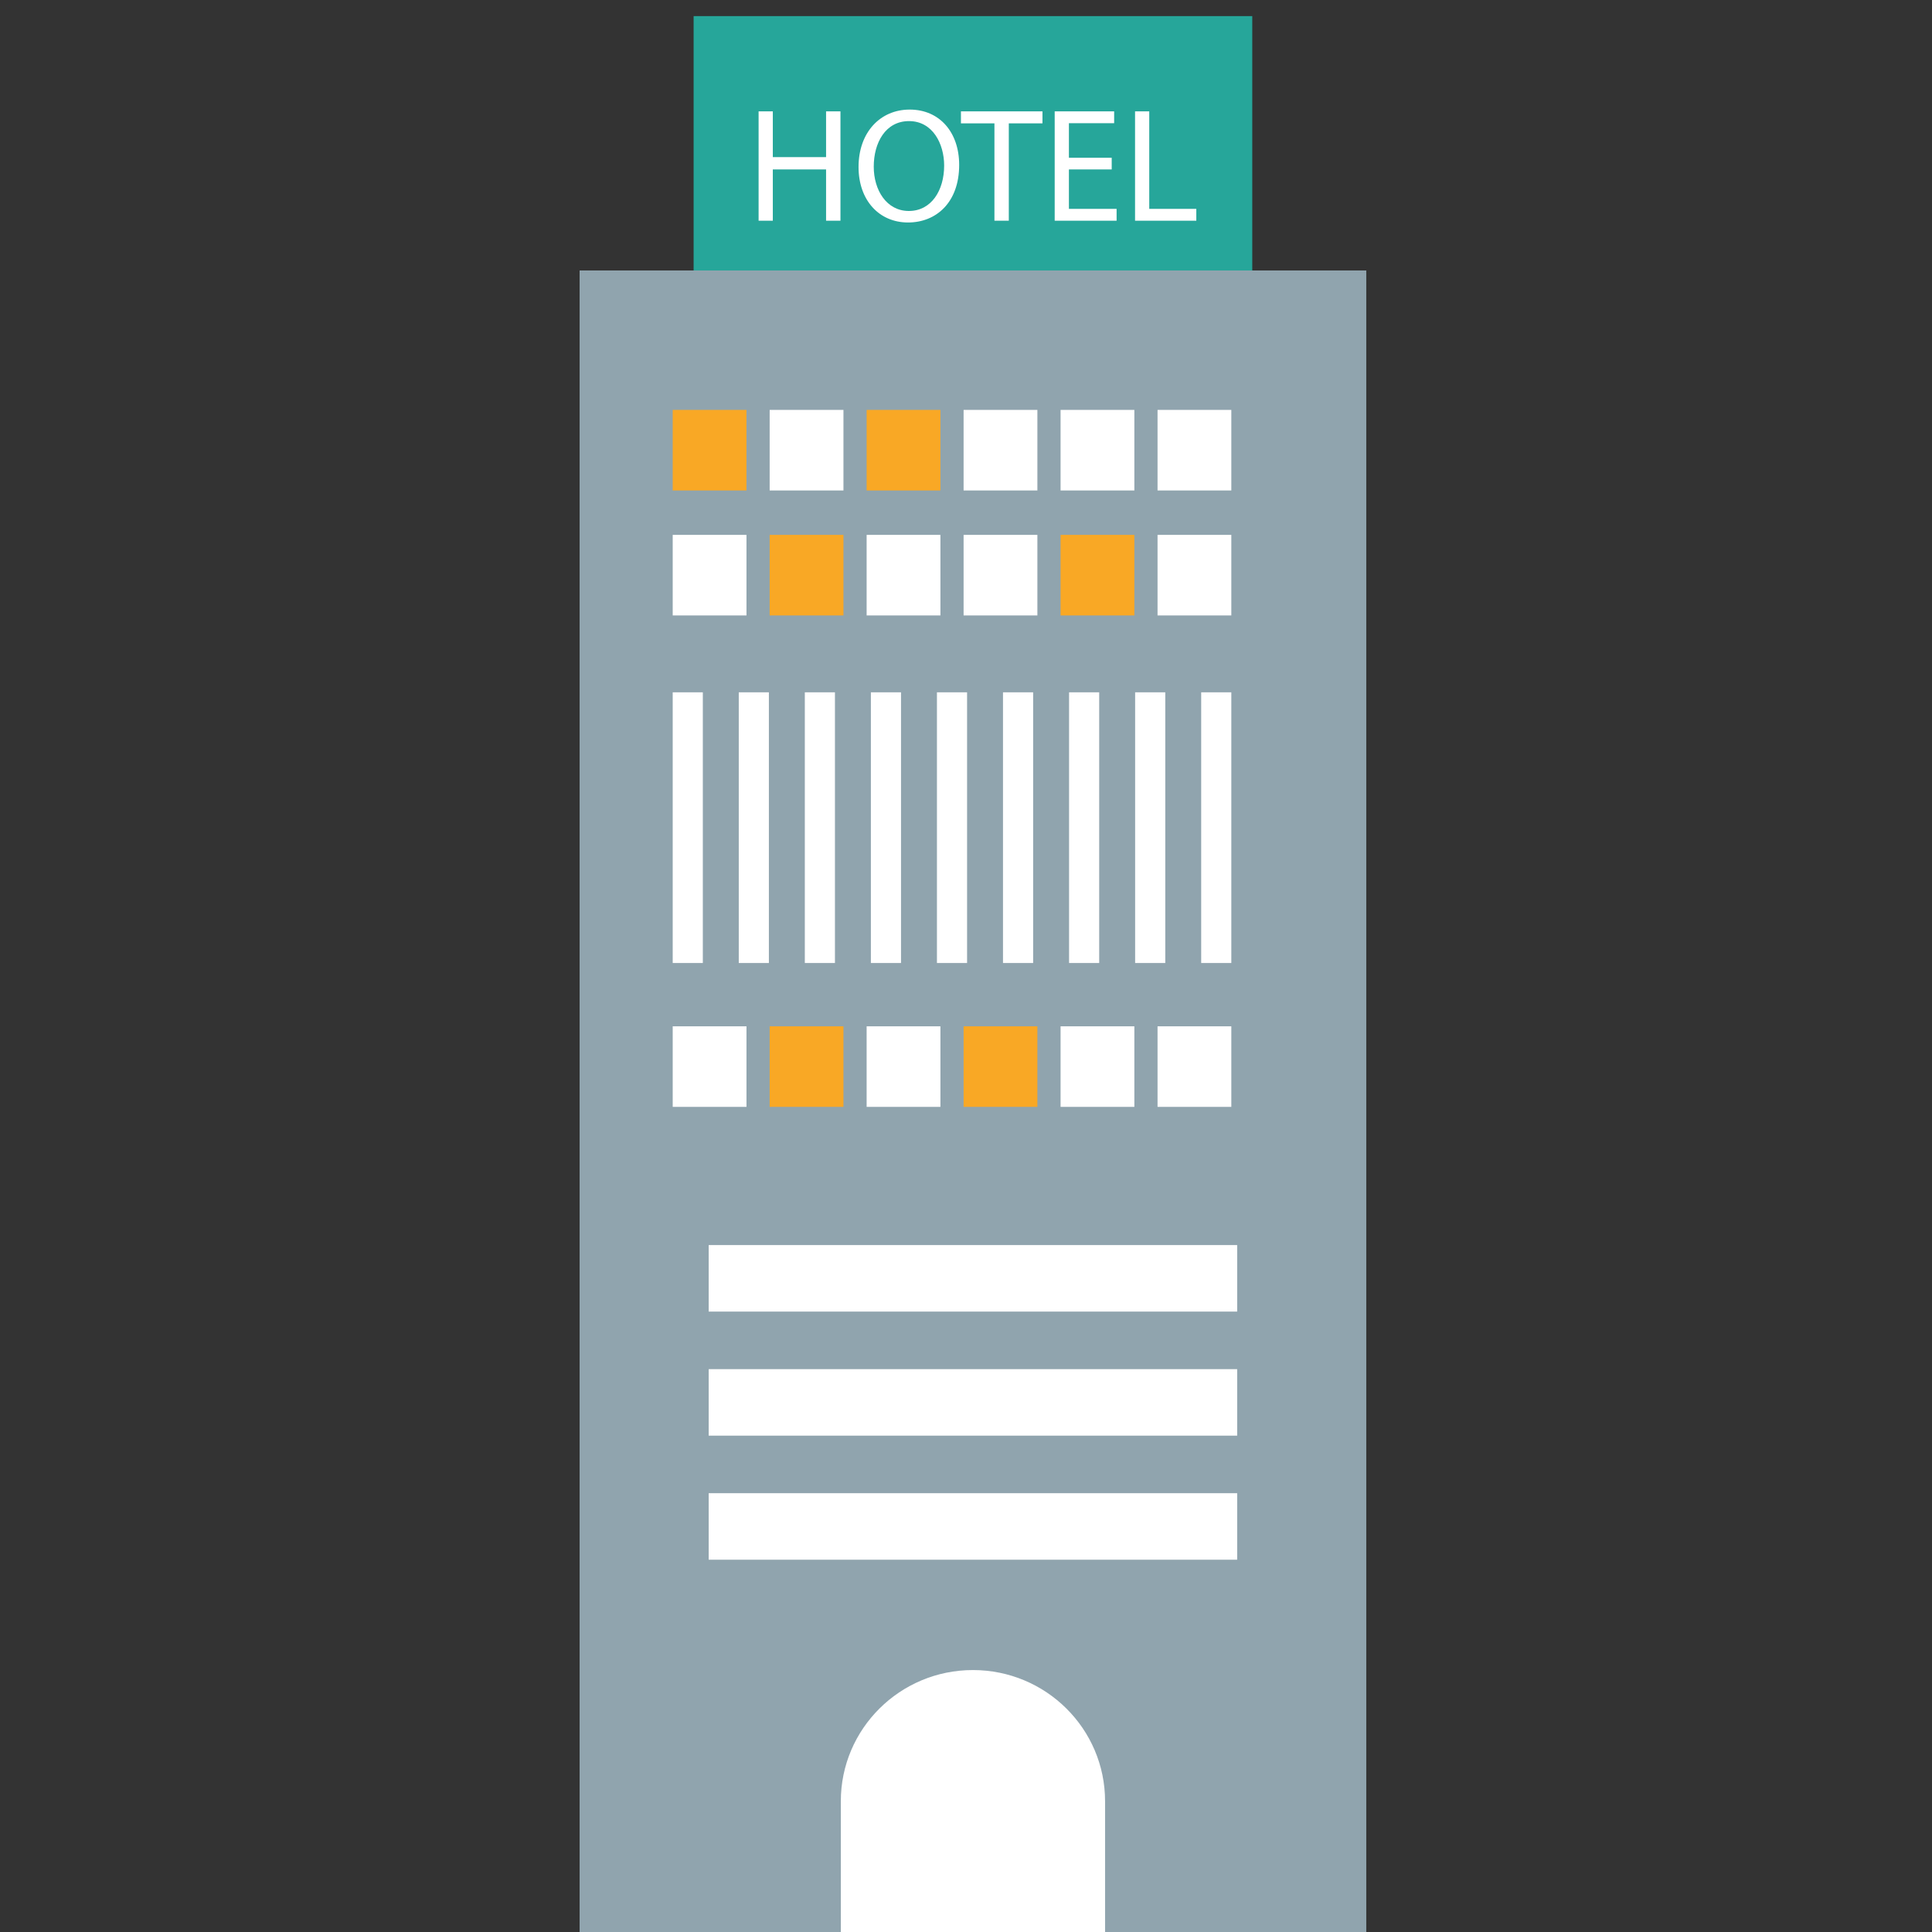 <?xml version="1.0" encoding="UTF-8"?>
<svg width="120px" height="120px" viewBox="0 0 120 120" version="1.1" xmlns="http://www.w3.org/2000/svg" xmlns:xlink="http://www.w3.org/1999/xlink">
    <rect x="0" y="0" width="120" height="120" fill="#333333" stroke="none"/>
    <!-- Generator: Sketch 51.1 (57501) - http://www.bohemiancoding.com/sketch -->
    <title>Hotel1</title>
    <desc>Created with Sketch.</desc>
    <defs></defs>
    <g id="Hotel1" stroke="none" stroke-width="1" fill="none" fill-rule="evenodd">
        <g id="Page-1" transform="translate(36, 1)">
            <polygon id="Fill-1" fill="#26A69A" points="7.082 17.875 41.78 17.875 41.78 0 7.082 0"></polygon>
            <polygon id="Fill-2" fill="#90A4AE" points="39.186 15.799 9.676 15.799 3.31081081e-05 15.799 3.31081081e-05 119.808 9.676 119.808 39.186 119.808 48.862 119.808 48.862 15.799"></polygon>
            <polygon id="Fill-3" fill="#FFFFFF" points="38.608 58.814 40.48 58.814 40.48 42.001 38.608 42.001"></polygon>
            <polygon id="Fill-4" fill="#FFFFFF" points="34.505 58.814 36.377 58.814 36.377 42.001 34.505 42.001"></polygon>
            <polygon id="Fill-5" fill="#FFFFFF" points="30.402 58.814 32.273 58.814 32.273 42.001 30.402 42.001"></polygon>
            <polygon id="Fill-6" fill="#FFFFFF" points="26.298 58.814 28.17 58.814 28.17 42.001 26.298 42.001"></polygon>
            <polygon id="Fill-7" fill="#FFFFFF" points="22.195 58.814 24.067 58.814 24.067 42.001 22.195 42.001"></polygon>
            <polygon id="Fill-8" fill="#FFFFFF" points="18.092 58.814 19.964 58.814 19.964 42.001 18.092 42.001"></polygon>
            <polygon id="Fill-9" fill="#FFFFFF" points="13.989 58.814 15.86 58.814 15.86 42.001 13.989 42.001"></polygon>
            <polygon id="Fill-10" fill="#FFFFFF" points="9.886 58.814 11.757 58.814 11.757 42.001 9.886 42.001"></polygon>
            <polygon id="Fill-11" fill="#FFFFFF" points="5.783 58.814 7.654 58.814 7.654 42.001 5.783 42.001"></polygon>
            <polygon id="Fill-12" fill="#FFFFFF" points="8.018 80.465 40.843 80.465 40.843 76.334 8.018 76.334"></polygon>
            <polygon id="Fill-13" fill="#FFFFFF" points="8.018 88.171 40.843 88.171 40.843 84.04 8.018 84.04"></polygon>
            <polygon id="Fill-14" fill="#FFFFFF" points="8.018 95.876 40.843 95.876 40.843 91.745 8.018 91.745"></polygon>
            <polygon id="Fill-15" fill="#FFFFFF" points="35.897 67.75 40.48 67.75 40.48 62.746 35.897 62.746"></polygon>
            <polygon id="Fill-16" fill="#FFFFFF" points="29.874 67.75 34.457 67.75 34.457 62.746 29.874 62.746"></polygon>
            <polygon id="Fill-17" fill="#F9A825" points="23.851 67.75 28.434 67.75 28.434 62.746 23.851 62.746"></polygon>
            <polygon id="Fill-18" fill="#FFFFFF" points="17.828 67.75 22.411 67.75 22.411 62.746 17.828 62.746"></polygon>
            <polygon id="Fill-19" fill="#F9A825" points="11.805 67.75 16.388 67.75 16.388 62.746 11.805 62.746"></polygon>
            <polygon id="Fill-20" fill="#FFFFFF" points="5.783 67.75 10.365 67.75 10.365 62.746 5.783 62.746"></polygon>
            <polygon id="Fill-21" fill="#FFFFFF" points="35.897 37.226 40.48 37.226 40.48 32.222 35.897 32.222"></polygon>
            <polygon id="Fill-22" fill="#F9A825" points="29.874 37.226 34.457 37.226 34.457 32.222 29.874 32.222"></polygon>
            <polygon id="Fill-23" fill="#FFFFFF" points="23.851 37.226 28.434 37.226 28.434 32.222 23.851 32.222"></polygon>
            <polygon id="Fill-24" fill="#FFFFFF" points="17.828 37.226 22.411 37.226 22.411 32.222 17.828 32.222"></polygon>
            <polygon id="Fill-25" fill="#F9A825" points="11.805 37.226 16.388 37.226 16.388 32.222 11.805 32.222"></polygon>
            <polygon id="Fill-26" fill="#FFFFFF" points="5.783 37.226 10.365 37.226 10.365 32.222 5.783 32.222"></polygon>
            <polygon id="Fill-27" fill="#FFFFFF" points="35.897 29.464 40.48 29.464 40.48 24.46 35.897 24.46"></polygon>
            <polygon id="Fill-28" fill="#FFFFFF" points="29.874 29.464 34.457 29.464 34.457 24.46 29.874 24.46"></polygon>
            <polygon id="Fill-29" fill="#FFFFFF" points="23.851 29.464 28.434 29.464 28.434 24.46 23.851 24.46"></polygon>
            <polygon id="Fill-30" fill="#F9A825" points="17.828 29.464 22.411 29.464 22.411 24.46 17.828 24.46"></polygon>
            <polygon id="Fill-31" fill="#FFFFFF" points="11.805 29.464 16.388 29.464 16.388 24.46 11.805 24.46"></polygon>
            <polygon id="Fill-32" fill="#F9A825" points="5.783 29.464 10.365 29.464 10.365 24.46 5.783 24.46"></polygon>
            <g id="Group-45" transform="translate(10.926, 5.726)" fill="#FFFFFF">
                <path d="M13.505,97.004 C8.973,97.004 5.299,100.653 5.299,105.153 L5.299,114.082 L21.712,114.082 L21.712,105.153 C21.712,100.653 18.037,97.004 13.505,97.004" id="Fill-33"></path>
                <polygon id="Fill-35" points="1.075 0.191 1.075 3.033 4.383 3.033 4.383 0.191 5.276 0.191 5.276 6.983 4.383 6.983 4.383 3.798 1.075 3.798 1.075 6.983 0.192 6.983 0.192 0.191"></polygon>
                <path d="M7.344,3.627 C7.344,5.078 8.135,6.378 9.525,6.378 C10.925,6.378 11.717,5.099 11.717,3.557 C11.717,2.206 11.006,0.796 9.535,0.796 C8.074,0.796 7.344,2.136 7.344,3.627 M12.65,3.516 C12.65,5.854 11.22,7.093 9.474,7.093 C7.668,7.093 6.4,5.703 6.4,3.647 C6.4,1.491 7.749,0.08 9.576,0.08 C11.443,0.08 12.65,1.501 12.65,3.516" id="Fill-37"></path>
                <polygon id="Fill-39" points="14.84 0.936 12.76 0.936 12.76 0.191 17.823 0.191 17.823 0.936 15.733 0.936 15.733 6.982 14.84 6.982"></polygon>
                <polygon id="Fill-41" points="22.124 3.798 19.466 3.798 19.466 6.247 22.428 6.247 22.428 6.983 18.583 6.983 18.583 0.191 22.276 0.191 22.276 0.926 19.466 0.926 19.466 3.073 22.124 3.073"></polygon>
                <polygon id="Fill-43" points="23.574 0.191 24.456 0.191 24.456 6.247 27.379 6.247 27.379 6.983 23.574 6.983"></polygon>
            </g>
        </g>
    </g>
</svg>
